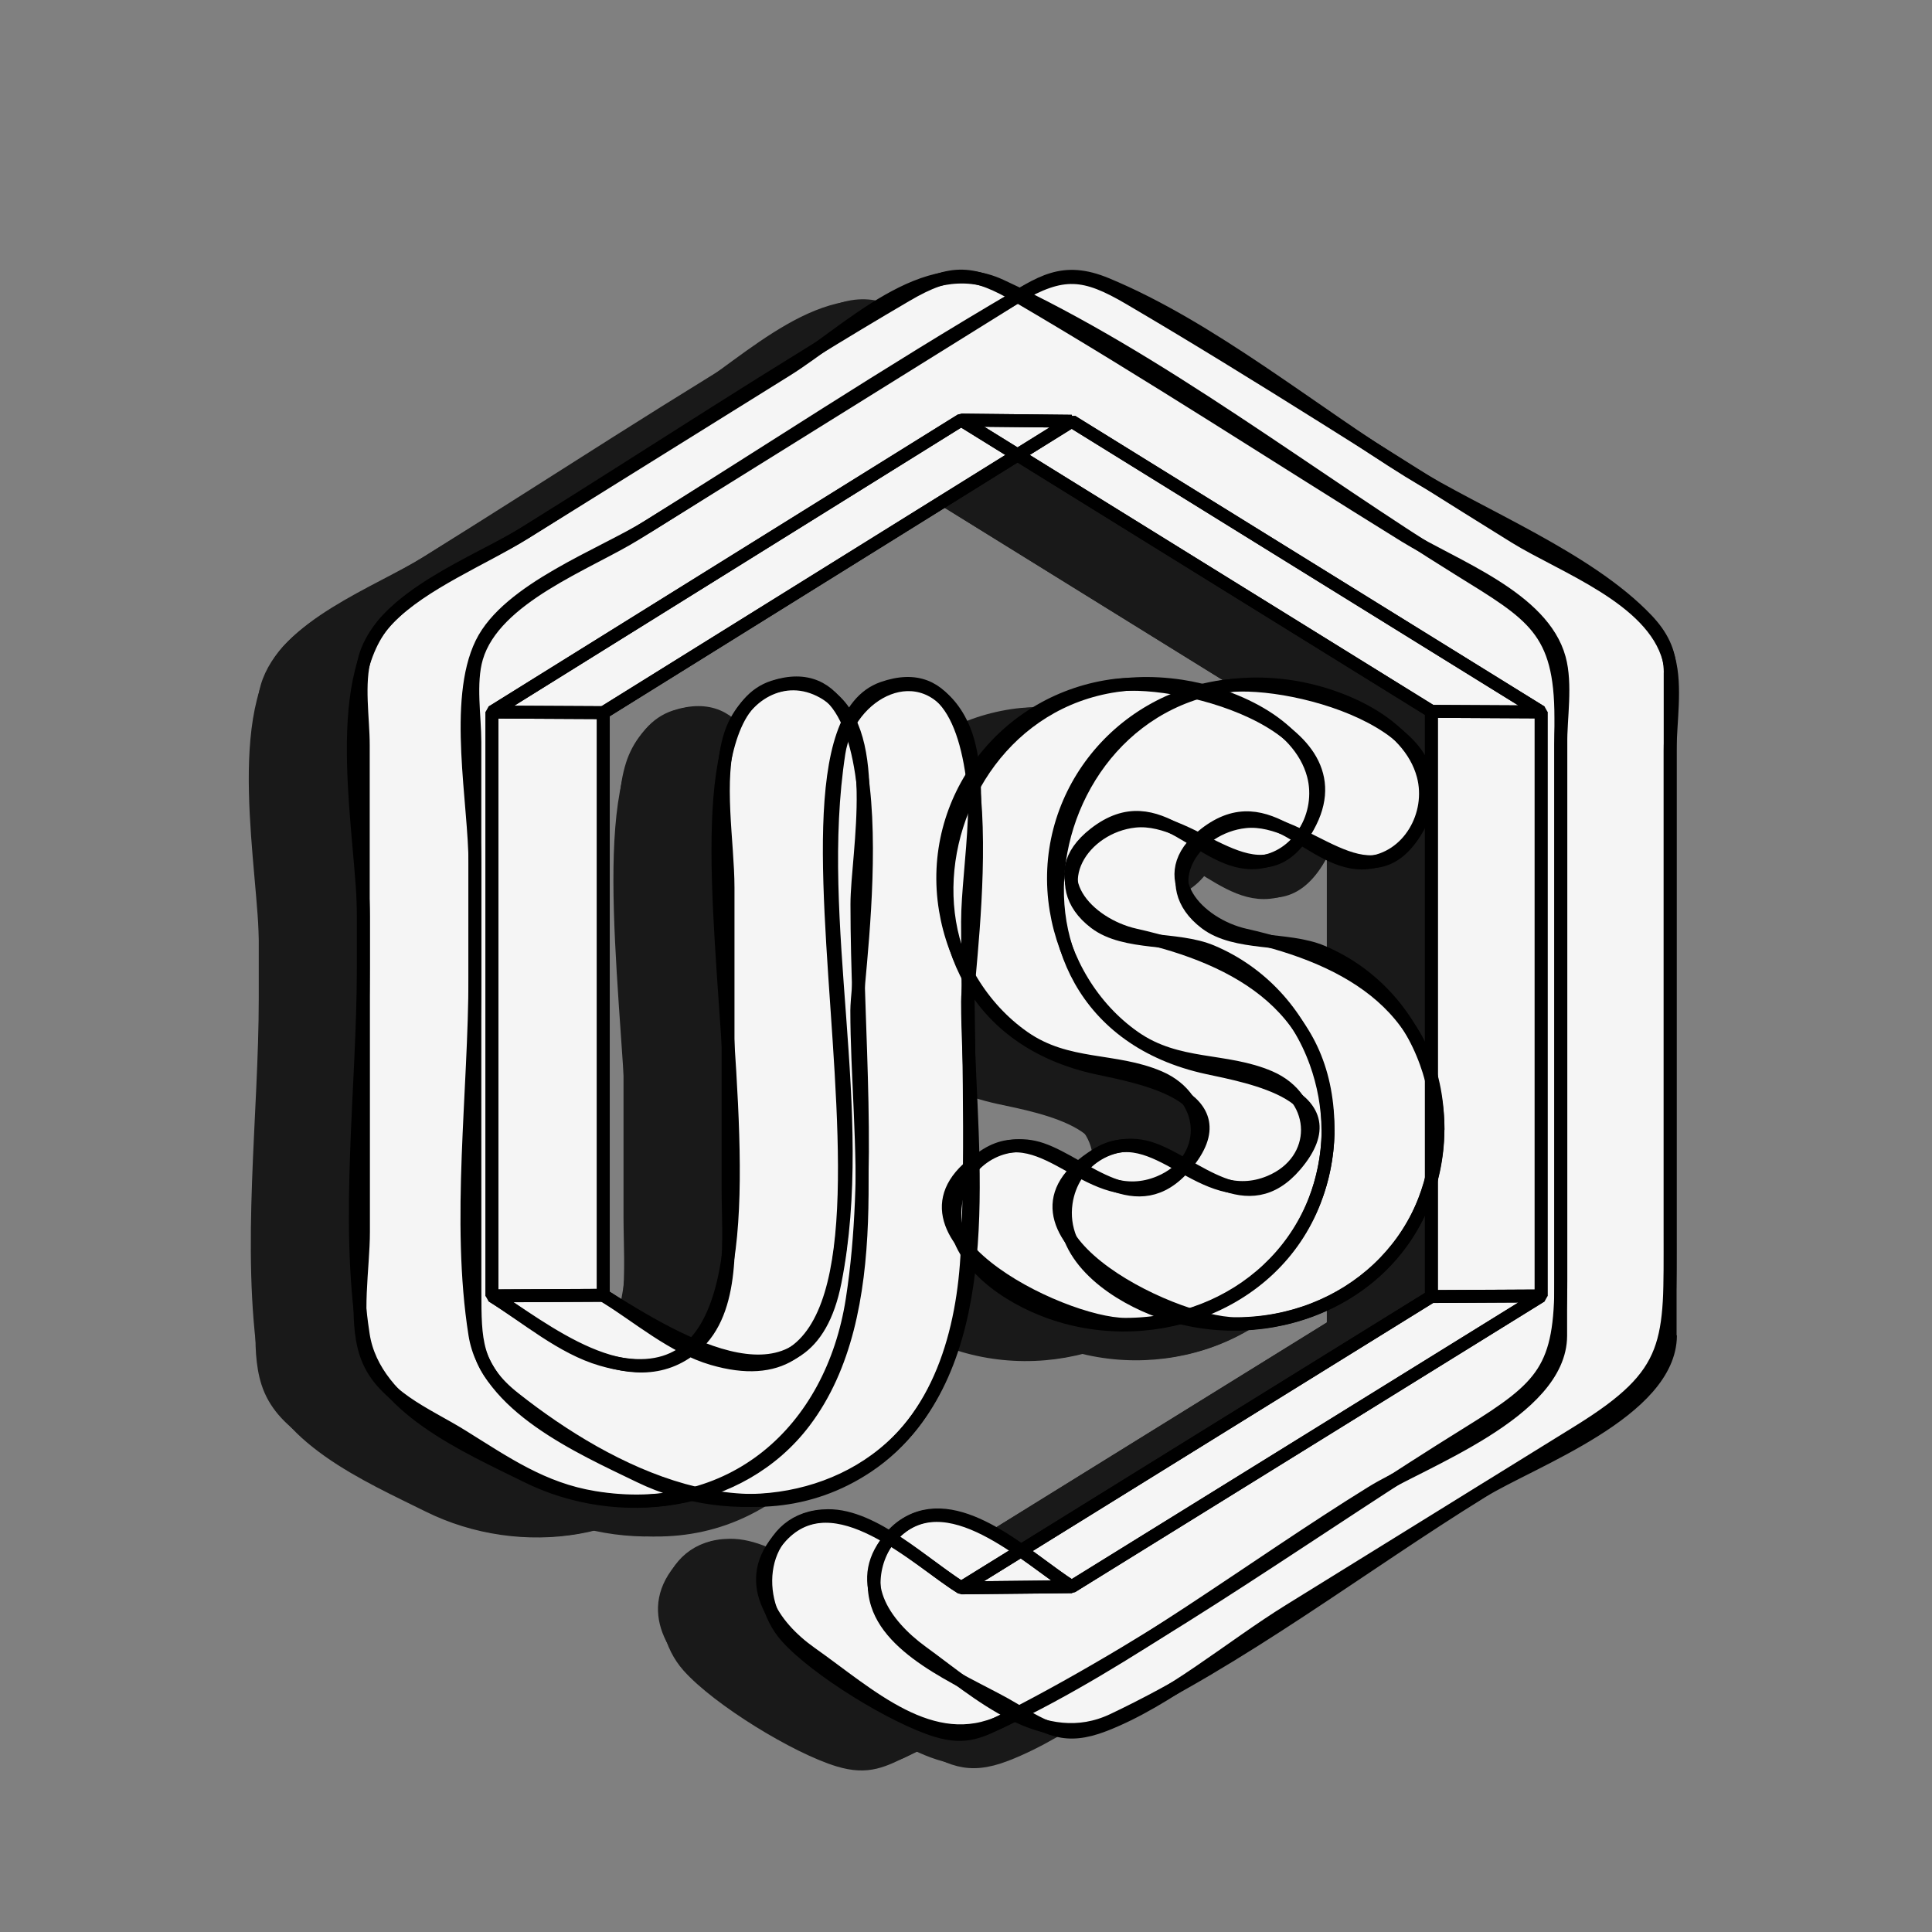<?xml version="1.0" encoding="UTF-8"?>
<svg id="Layer_1" data-name="Layer 1" xmlns="http://www.w3.org/2000/svg" viewBox="0 0 300 300">
  <rect x="0" y="0" width="300" height="300" fill="#808080" stroke="none"/>
  <defs>
    <style>
      .cls-1 {
        fill: #f5f5f5;
        stroke-width: 0px;
      }

      .cls-2 {
        fill: none;
        stroke: #000;
      }

      .cls-2, .cls-3 {
        stroke-linejoin: bevel;
        stroke-width: 2px;
      }

      .cls-3 {
        fill: #191919;
        stroke: #191919;
      }
    </style>
  </defs>
  <g>
    <g>
      <path class="cls-3" d="m224.07,205.83l-72.9,45.14-17.17.18,73.02-45.23,17.04-.09Z"/>
      <path class="cls-3" d="m224.07,115.15v90.68l-17.04.09v-90.86c5.68.03,11.36.06,17.04.09Z"/>
      <path class="cls-3" d="m151.17,70.01l72.9,45.14-17.04-.09-73.02-45.23,17.17.18Z"/>
      <path class="cls-3" d="m78.44,115.25l72.73-45.25-17.17-.18-72.86,45.34c5.76.03,11.53.06,17.29.09Z"/>
      <path class="cls-3" d="m78.44,205.73v-90.47l-17.29-.09v90.66c5.76-.03,11.53-.06,17.29-.09Z"/>
      <path class="cls-3" d="m244.11,211.96v-90.79c0-4.35.97-9.95-.2-14.25-2.57-9.46-16.49-14.35-23.89-18.93-19.93-12.34-39.64-25.18-59.85-37.04-7.05-4.14-10.35-4.45-17.47-.29-20.03,11.72-39.48,24.57-59.18,36.84-7.39,4.6-21.98,9.81-24.74,19.24-1.15,3.93-.27,9.12-.27,13.1v36.45c0,17.75-2.79,37.95,0,55.52,1.77,11.15,16.41,17.58,25.6,22.03,14.38,6.97,33.22,4.33,42.98-8.87,12.74-17.24,7.92-45.35,7.92-64.86,0-6.14,7.75-56.02-13.19-48.66-23.58,8.29,15.19,116.19-26.39,104.13-6.11-1.77-11.6-6.52-16.97-9.86l-17.29.09c7.97,4.96,21.46,16.35,31.44,7.83,6.46-5.52,5.21-17.02,5.21-24.56v-46.64c0-7.03-1.84-16.76.33-23.66,1.93-6.16,8.28-10.18,14.44-6.72,9.54,5.35,5.24,24.91,5.24,32.96,0,20,2.36,41.46-.73,61.35-3.18,20.49-18.72,34.28-40.08,30.74-8-1.32-13.7-5.32-20.52-9.56-5.57-3.47-12.81-6.14-14.95-12.87-1.76-5.53-.34-13.19-.34-18.84v-48.98c0-11.57-5.44-36.67,3.86-46.2,5.39-5.53,14.72-9.27,21.19-13.3,13.52-8.42,27.04-16.84,40.56-25.25,9.64-6,21.57-18.6,33.32-13.17,24.73,11.44,47.99,29.71,71.17,44.06,11.4,7.06,15.83,9.4,15.83,23.06v87.32c0,13.69-2.63,16.45-14.23,23.63-23.66,14.65-46.96,31.77-71.74,44.41-4,2.04-6.38,3.3-10.97,1.91-6.62-2.01-18.69-9.41-23.31-14.59-5.75-6.45-3.89-18.71,6.44-18.8,7.19-.07,15.07,7.71,20.72,11.22l17.17-.18c-6.96-4.33-19.65-16.86-27.9-7.93-6.3,6.81-1.23,13.81,4.62,18.06,8.93,6.5,18.84,15.68,29.67,10.54,19.87-9.42,38.56-23.86,57.25-35.43,7.77-4.81,29.23-12.41,29.3-24.25h0Z"/>
      <path class="cls-3" d="m227.11,212.07v-91.87c0-4.06.9-9.36-.2-13.37-2.58-9.48-16.49-14.37-23.94-18.97-19.97-12.36-39.7-25.25-59.96-37.12-7.07-4.14-10.36-4.47-17.5-.29-20.07,11.74-39.55,24.62-59.28,36.91-7.42,4.62-22.04,9.83-24.78,19.28-1.19,4.1-.27,9.51-.27,13.67v34.68c0,18.23-2.78,38.83,0,56.88,1.72,11.21,16.15,17.37,25.34,21.94,14.32,7.12,33.22,4.7,43.16-8.43,12.81-16.93,8.13-44.57,8.13-63.87,0-6.25,8.03-57.05-12.98-50.24-24.27,7.86,15.2,116.58-26.67,104.43-6.11-1.77-11.63-6.53-17-9.88v-90.66l72.86-45.34,73.02,45.23v90.86l-73.02,45.23c-6.97-4.34-19.69-16.89-27.95-7.95-6.25,6.77-1.31,13.91,4.62,18.1,9.09,6.41,18.79,15.75,29.72,10.56,19.9-9.44,38.63-23.91,57.35-35.5,7.78-4.82,29.28-12.44,29.35-24.3h0Z"/>
      <path class="cls-3" d="m244.11,109.02v86.86c0,17.26.56,21.85-14.21,30.99s-29.97,18.55-44.95,27.82c-9.04,5.59-18.8,13.96-28.74,17.79-6.03,2.32-8.79.66-14.17-2.57-6.25-3.75-18.53-8.28-21.04-16.17-1.6-5.04.74-11.09,5.74-13.19,8.26-3.47,18.29,6.6,24.44,10.43l72.9-45.14v-90.68l-72.9-45.14-72.73,45.25v90.47c11.57,7.2,31.67,19.81,35.99-2.09,5.25-26.63-3.51-55.4.6-82.12,1.44-9.39,12.86-15.57,18.64-5.3,4.55,8.08,1.33,22.9,1.33,31.48,0,16.93.72,34.02-.05,50.93-.58,12.76-4.31,26.23-15.51,33.69-18.1,12.05-39.85,1.22-54.84-10.63-6.1-4.82-6.08-9.04-6.09-16.5-.02-22.15,0-44.31,0-66.46,0-9.39-3.34-25.33,1.02-34.25,4.11-8.42,18.74-13.71,26.06-18.27,18.28-11.38,36.56-22.76,54.84-34.14,5.92-3.69,9.33-6.18,16.13-3.36,16.3,6.75,31.99,19.8,46.97,29.07,11.13,6.89,27.84,13.45,36.96,23.05,2.21,2.33,3.6,4.88,3.62,8.18h0Z"/>
    </g>
    <g>
      <path class="cls-3" d="m190.99,180.04c-.1,17.5-14.34,30.21-31.47,30.19-10.03,0-40.13-14.85-21.59-26.34,9.25-5.73,16.16,8.75,26.88,4.28,7.89-3.29,7.74-12.96,0-16.29-6.95-2.99-14.29-1.48-21.07-6.23s-10.88-11.93-12.17-19.78c-2.83-17.12,9.35-32.79,26.44-34.88,10.78-1.32,39.49,6.65,29.43,22.72-7.32,11.69-16.99-2.61-26.44-1.61-7.97.84-14.09,9.79-6.19,15.79,4.69,3.56,12.68,2.15,18.11,4.44,7.63,3.21,13.38,9.51,16.18,17.27,1.2,3.34,1.85,6.88,1.87,10.43h0Z"/>
      <path class="cls-3" d="m208.05,180.51c.25-19.23-13.63-27.05-29.92-30.71-7.24-1.63-14.65-9.14-6.28-15.68,10.15-7.92,16.45,5.3,25.21,4.45,6.47-.63,10.29-7.52,8.7-13.53-2.18-8.23-12.94-12.69-20.47-13.82-38.49-5.77-51.82,50.81-13.02,59.19,6.32,1.37,22.92,4.26,13.66,15.13-7.48,8.77-15.45-.22-22.3-2.56-6.18-2.11-12.38,1.99-13.31,8.41-1.16,8.03,6.77,13.73,13.32,16.38,16.02,6.49,35.91-.13,42.3-16.75,1.29-3.35,2.01-6.93,2.1-10.52h0Z"/>
      <path class="cls-3" d="m190.98,180.55c.25-19.26-13.65-27.1-29.97-30.77-7.26-1.63-14.68-9.16-6.29-15.71,10.16-7.94,16.48,5.31,25.26,4.46,6.49-.63,10.31-7.53,8.72-13.55-2.18-8.24-12.97-12.71-20.51-13.84-38.56-5.78-51.91,50.92-13.04,59.31,6.34,1.37,22.96,4.27,13.68,15.16-7.5,8.79-15.48-.22-22.34-2.56-6.19-2.11-12.4,2-13.33,8.43-1.16,8.04,6.78,13.76,13.35,16.41,16.05,6.5,35.98-.14,42.38-16.79,1.29-3.36,2.01-6.95,2.1-10.55h0Z"/>
      <path class="cls-3" d="m208.05,180c-.1,17.47-14.32,30.15-31.41,30.13-10.01,0-40.06-14.82-21.55-26.28,9.24-5.72,16.14,8.73,26.84,4.27,7.87-3.28,7.73-12.93,0-16.26-6.93-2.98-14.26-1.47-21.03-6.21-6.53-4.58-10.86-11.91-12.15-19.74-2.82-17.08,9.34-32.72,26.4-34.8,10.76-1.31,39.42,6.64,29.38,22.68-7.31,11.66-16.97-2.6-26.39-1.61-7.96.84-14.07,9.77-6.17,15.76,4.68,3.55,12.65,2.15,18.08,4.43,7.61,3.2,13.36,9.49,16.15,17.24,1.2,3.33,1.85,6.87,1.87,10.4h0Z"/>
    </g>
  </g>
  <g>
    <g>
      <path class="cls-1" d="m239.3,200.97l-72.9,45.14-17.17.18,73.02-45.23,17.04-.09Z"/>
      <path class="cls-1" d="m239.3,110.29v90.68l-17.04.09v-90.86c5.68.03,11.36.06,17.04.09Z"/>
      <path class="cls-1" d="m166.41,65.15l72.9,45.14-17.04-.09-73.02-45.23c5.72.06,11.44.12,17.17.18Z"/>
      <path class="cls-1" d="m93.68,110.39l72.73-45.25-17.17-.18-72.86,45.34c5.76.03,11.53.06,17.29.09Z"/>
      <path class="cls-1" d="m93.68,200.87v-90.47l-17.29-.09v90.66c5.76-.03,11.53-.06,17.29-.09Z"/>
      <path class="cls-1" d="m259.34,207.1v-90.79c0-4.35.97-9.95-.2-14.25-2.57-9.46-16.49-14.35-23.89-18.93-19.93-12.34-39.64-25.18-59.85-37.04-7.05-4.14-10.35-4.45-17.47-.29-20.03,11.72-39.48,24.57-59.18,36.84-7.39,4.6-21.98,9.81-24.74,19.24-1.15,3.93-.27,9.12-.27,13.1v36.45c0,17.75-2.79,37.95,0,55.52,1.77,11.15,16.41,17.58,25.6,22.03,14.38,6.97,33.22,4.33,42.98-8.87,12.74-17.24,7.92-45.35,7.92-64.86,0-6.14,7.75-56.02-13.19-48.66-23.58,8.29,15.19,116.19-26.39,104.13-6.11-1.77-11.6-6.52-16.97-9.86l-17.29.09c7.97,4.96,21.46,16.35,31.44,7.83,6.46-5.52,5.21-17.02,5.21-24.56v-46.64c0-7.03-1.84-16.76.33-23.66,1.93-6.16,8.28-10.18,14.44-6.72,9.54,5.35,5.24,24.91,5.24,32.96,0,20,2.36,41.46-.73,61.35-3.18,20.49-18.72,34.28-40.08,30.74-8-1.32-13.7-5.32-20.52-9.56-5.57-3.47-12.81-6.14-14.95-12.87-1.76-5.53-.34-13.19-.34-18.84v-48.98c0-11.57-5.44-36.67,3.86-46.2,5.39-5.53,14.72-9.27,21.19-13.3,13.52-8.42,27.04-16.84,40.56-25.25,9.64-6,21.57-18.6,33.32-13.17,24.73,11.44,47.99,29.71,71.17,44.06,11.4,7.06,15.83,9.4,15.83,23.06v87.32c0,13.69-2.63,16.45-14.23,23.63-23.66,14.65-46.96,31.77-71.74,44.41-4,2.04-6.38,3.3-10.97,1.91-6.62-2.01-18.69-9.41-23.31-14.59-5.75-6.45-3.89-18.71,6.44-18.8,7.19-.07,15.07,7.71,20.72,11.22l17.17-.18c-6.96-4.33-19.65-16.86-27.9-7.93-6.3,6.81-1.23,13.81,4.62,18.06,8.93,6.5,18.84,15.68,29.67,10.54,19.87-9.42,38.56-23.86,57.25-35.43,7.77-4.81,29.23-12.41,29.3-24.25h0Z"/>
      <path class="cls-1" d="m242.34,207.2v-91.87c0-4.06.9-9.36-.2-13.37-2.58-9.48-16.49-14.37-23.94-18.97-19.97-12.36-39.7-25.25-59.96-37.12-7.07-4.14-10.36-4.47-17.5-.29-20.07,11.74-39.55,24.62-59.28,36.91-7.42,4.62-22.04,9.83-24.78,19.28-1.19,4.1-.27,9.51-.27,13.67v34.68c0,18.23-2.78,38.83,0,56.88,1.72,11.21,16.15,17.37,25.34,21.94,14.32,7.12,33.22,4.7,43.16-8.43,12.81-16.93,8.13-44.57,8.13-63.87,0-6.25,8.03-57.05-12.98-50.24-24.27,7.86,15.2,116.58-26.67,104.43-6.11-1.77-11.63-6.53-17-9.88v-90.66l72.86-45.34,73.02,45.23v90.86l-73.02,45.23c-6.97-4.34-19.69-16.89-27.95-7.95-6.25,6.77-1.31,13.91,4.62,18.1,9.09,6.41,18.79,15.75,29.72,10.56,19.9-9.44,38.63-23.91,57.35-35.5,7.78-4.82,29.28-12.44,29.35-24.3h0Z"/>
      <path class="cls-1" d="m259.34,104.16v86.86c0,17.26.56,21.85-14.21,30.99s-29.97,18.55-44.95,27.82c-9.04,5.59-18.8,13.96-28.74,17.79-6.03,2.32-8.79.66-14.17-2.57-6.25-3.75-18.53-8.28-21.04-16.17-1.6-5.04.74-11.09,5.74-13.19,8.26-3.47,18.29,6.6,24.44,10.43l72.9-45.14v-90.68l-72.9-45.14-72.73,45.25v90.47c11.57,7.2,31.67,19.81,35.99-2.09,5.25-26.63-3.51-55.4.6-82.12,1.44-9.39,12.86-15.57,18.64-5.3,4.55,8.08,1.33,22.9,1.33,31.48,0,16.93.72,34.02-.05,50.93-.58,12.76-4.31,26.23-15.51,33.69-18.1,12.05-39.85,1.22-54.84-10.63-6.1-4.82-6.08-9.04-6.09-16.5-.02-22.15,0-44.31,0-66.46,0-9.39-3.34-25.33,1.02-34.25,4.11-8.42,18.74-13.71,26.06-18.27,18.28-11.38,36.56-22.76,54.84-34.14,5.92-3.69,9.33-6.18,16.13-3.36,16.3,6.75,31.99,19.8,46.97,29.07,11.13,6.89,27.84,13.45,36.96,23.05,2.21,2.33,3.6,4.88,3.62,8.18h0Z"/>
    </g>
    <g>
      <path class="cls-1" d="m206.22,175.18c-.1,17.5-14.34,30.21-31.47,30.19-10.03,0-40.13-14.85-21.59-26.34,9.25-5.73,16.16,8.75,26.88,4.28,7.89-3.29,7.74-12.96,0-16.29-6.95-2.99-14.29-1.48-21.07-6.23-6.55-4.59-10.88-11.93-12.17-19.78-2.83-17.12,9.35-32.79,26.44-34.88,10.78-1.32,39.49,6.65,29.43,22.72-7.32,11.69-16.99-2.61-26.44-1.61-7.97.84-14.09,9.79-6.19,15.79,4.69,3.56,12.68,2.15,18.11,4.44,7.63,3.21,13.38,9.51,16.18,17.27,1.2,3.34,1.85,6.88,1.87,10.43h0Z"/>
      <path class="cls-1" d="m223.28,175.65c.25-19.23-13.63-27.05-29.92-30.71-7.24-1.63-14.65-9.14-6.28-15.68,10.15-7.92,16.45,5.3,25.21,4.45,6.47-.63,10.29-7.52,8.7-13.53-2.18-8.23-12.94-12.69-20.47-13.82-38.49-5.77-51.82,50.81-13.02,59.19,6.32,1.37,22.92,4.26,13.66,15.13-7.48,8.77-15.45-.22-22.3-2.56-6.18-2.11-12.38,1.99-13.31,8.41-1.16,8.03,6.77,13.73,13.32,16.38,16.02,6.49,35.91-.13,42.3-16.75,1.29-3.35,2.01-6.93,2.1-10.52h0Z"/>
      <path class="cls-1" d="m206.22,175.69c.25-19.26-13.65-27.1-29.97-30.77-7.26-1.63-14.68-9.16-6.29-15.71,10.16-7.94,16.48,5.31,25.26,4.46,6.49-.63,10.31-7.53,8.72-13.55-2.18-8.24-12.97-12.71-20.51-13.84-38.56-5.78-51.91,50.92-13.04,59.31,6.34,1.37,22.96,4.27,13.68,15.16-7.5,8.79-15.48-.22-22.34-2.56-6.19-2.11-12.4,2-13.33,8.43-1.16,8.04,6.78,13.76,13.35,16.41,16.05,6.5,35.98-.14,42.38-16.79,1.29-3.36,2.01-6.95,2.1-10.55h0Z"/>
      <path class="cls-1" d="m223.29,175.14c-.1,17.47-14.32,30.15-31.41,30.13-10.01,0-40.06-14.82-21.55-26.28,9.24-5.72,16.14,8.73,26.84,4.27,7.87-3.28,7.73-12.93,0-16.26-6.93-2.98-14.26-1.47-21.03-6.21-6.53-4.58-10.86-11.91-12.15-19.74-2.82-17.08,9.34-32.72,26.4-34.8,10.76-1.31,39.42,6.64,29.38,22.68-7.31,11.66-16.97-2.6-26.39-1.61-7.96.84-14.07,9.77-6.17,15.76,4.68,3.55,12.65,2.15,18.08,4.43,7.61,3.2,13.36,9.49,16.15,17.24,1.2,3.33,1.85,6.87,1.87,10.4h0Z"/>
    </g>
  </g>
  <g>
    <g>
      <path class="cls-2" d="m239.3,201.24l-72.9,45.14-17.17.18,73.02-45.23,17.04-.09Z"/>
      <path class="cls-2" d="m239.3,110.55v90.68l-17.04.09v-90.86c5.68.03,11.36.06,17.04.09Z"/>
      <path class="cls-2" d="m166.41,65.41l72.9,45.14-17.04-.09-73.02-45.23c5.72.06,11.44.12,17.17.18Z"/>
      <path class="cls-2" d="m93.68,110.66l72.73-45.25-17.17-.18-72.86,45.34c5.76.03,11.53.06,17.29.09Z"/>
      <path class="cls-2" d="m93.68,201.13v-90.47l-17.29-.09v90.66c5.76-.03,11.53-.06,17.29-.09Z"/>
      <path class="cls-2" d="m259.34,207.37v-90.79c0-4.35.97-9.95-.2-14.25-2.57-9.46-16.49-14.35-23.89-18.93-19.93-12.34-39.64-25.18-59.85-37.04-7.05-4.14-10.35-4.45-17.47-.29-20.03,11.72-39.48,24.57-59.18,36.84-7.39,4.6-21.98,9.81-24.74,19.24-1.15,3.93-.27,9.12-.27,13.1v36.45c0,17.75-2.79,37.95,0,55.52,1.77,11.15,16.41,17.58,25.6,22.03,14.38,6.97,33.22,4.33,42.98-8.87,12.74-17.24,7.92-45.35,7.92-64.86,0-6.14,7.75-56.02-13.19-48.66-23.58,8.29,15.19,116.19-26.39,104.13-6.11-1.77-11.6-6.52-16.97-9.86l-17.29.09c7.97,4.96,21.46,16.35,31.44,7.83,6.46-5.52,5.21-17.02,5.21-24.56v-46.64c0-7.03-1.84-16.76.33-23.66,1.93-6.16,8.28-10.18,14.44-6.72,9.54,5.35,5.24,24.91,5.24,32.96,0,20,2.36,41.46-.73,61.35-3.18,20.49-18.72,34.28-40.08,30.74-8-1.32-13.7-5.32-20.52-9.56-5.57-3.47-12.81-6.14-14.95-12.87-1.76-5.53-.34-13.19-.34-18.84v-48.98c0-11.57-5.44-36.67,3.86-46.2,5.39-5.53,14.72-9.27,21.19-13.3,13.52-8.42,27.04-16.84,40.56-25.25,9.64-6,21.57-18.6,33.32-13.17,24.73,11.44,47.99,29.71,71.17,44.06,11.4,7.06,15.83,9.4,15.83,23.06v87.32c0,13.69-2.63,16.45-14.23,23.63-23.66,14.65-46.96,31.77-71.74,44.41-4,2.04-6.38,3.3-10.97,1.91-6.62-2.01-18.69-9.41-23.31-14.59-5.75-6.45-3.89-18.71,6.44-18.8,7.19-.07,15.07,7.71,20.72,11.22l17.17-.18c-6.96-4.33-19.65-16.86-27.9-7.93-6.3,6.81-1.23,13.81,4.62,18.06,8.93,6.5,18.84,15.68,29.67,10.54,19.87-9.42,38.56-23.86,57.25-35.43,7.77-4.81,29.23-12.41,29.3-24.25h0Z"/>
      <path class="cls-2" d="m242.34,207.47v-91.87c0-4.06.9-9.36-.2-13.37-2.58-9.48-16.49-14.37-23.94-18.97-19.97-12.36-39.7-25.25-59.96-37.12-7.07-4.14-10.36-4.47-17.5-.29-20.07,11.74-39.55,24.62-59.28,36.91-7.42,4.62-22.04,9.83-24.78,19.28-1.19,4.1-.27,9.51-.27,13.67v34.68c0,18.23-2.78,38.83,0,56.88,1.72,11.21,16.15,17.37,25.34,21.94,14.32,7.12,33.22,4.7,43.16-8.43,12.81-16.93,8.13-44.57,8.13-63.87,0-6.25,8.03-57.05-12.98-50.24-24.27,7.86,15.2,116.58-26.67,104.43-6.11-1.77-11.63-6.53-17-9.88v-90.66l72.86-45.34,73.02,45.23v90.86l-73.02,45.23c-6.97-4.34-19.69-16.89-27.95-7.95-6.25,6.77-1.31,13.91,4.62,18.1,9.09,6.41,18.79,15.75,29.72,10.56,19.9-9.44,38.63-23.91,57.35-35.5,7.78-4.82,29.28-12.44,29.35-24.3h0Z"/>
      <path class="cls-2" d="m259.34,104.42v86.86c0,17.26.56,21.85-14.21,30.99s-29.97,18.55-44.95,27.82c-9.04,5.59-18.8,13.96-28.74,17.79-6.03,2.32-8.79.66-14.17-2.57-6.25-3.75-18.53-8.28-21.04-16.17-1.6-5.04.74-11.09,5.74-13.19,8.26-3.47,18.29,6.6,24.44,10.43l72.9-45.14v-90.68l-72.9-45.14-72.73,45.25v90.47c11.57,7.2,31.67,19.81,35.99-2.09,5.25-26.63-3.51-55.4.6-82.12,1.44-9.39,12.86-15.57,18.64-5.3,4.55,8.08,1.33,22.9,1.33,31.48,0,16.93.72,34.02-.05,50.93-.58,12.76-4.31,26.23-15.51,33.69-18.1,12.05-39.85,1.22-54.84-10.63-6.1-4.82-6.08-9.04-6.09-16.5-.02-22.15,0-44.31,0-66.46,0-9.39-3.34-25.33,1.02-34.25,4.11-8.42,18.74-13.71,26.06-18.27,18.28-11.38,36.56-22.76,54.84-34.14,5.92-3.69,9.33-6.18,16.13-3.36,16.3,6.75,31.99,19.8,46.97,29.07,11.13,6.89,27.84,13.45,36.96,23.05,2.21,2.33,3.6,4.88,3.62,8.18h0Z"/>
    </g>
    <g>
      <path class="cls-2" d="m206.22,175.45c-.1,17.5-14.34,30.21-31.47,30.19-10.03,0-40.13-14.85-21.59-26.34,9.25-5.73,16.16,8.75,26.88,4.28,7.89-3.29,7.74-12.96,0-16.29-6.95-2.99-14.29-1.48-21.07-6.23-6.55-4.59-10.88-11.93-12.17-19.78-2.83-17.12,9.35-32.79,26.44-34.88,10.78-1.32,39.49,6.65,29.43,22.72-7.32,11.69-16.99-2.61-26.44-1.61-7.97.84-14.09,9.79-6.19,15.79,4.69,3.56,12.68,2.15,18.11,4.44,7.63,3.21,13.38,9.51,16.18,17.27,1.2,3.34,1.85,6.88,1.87,10.43h0Z"/>
      <path class="cls-2" d="m223.28,175.91c.25-19.23-13.63-27.05-29.92-30.71-7.24-1.63-14.65-9.14-6.28-15.68,10.15-7.92,16.45,5.3,25.21,4.45,6.47-.63,10.29-7.52,8.7-13.53-2.18-8.23-12.94-12.69-20.47-13.82-38.49-5.77-51.82,50.81-13.02,59.19,6.32,1.37,22.92,4.26,13.66,15.13-7.48,8.77-15.45-.22-22.3-2.56-6.18-2.11-12.38,1.99-13.31,8.41-1.16,8.03,6.77,13.73,13.32,16.38,16.02,6.49,35.91-.13,42.3-16.75,1.29-3.35,2.01-6.93,2.1-10.52h0Z"/>
      <path class="cls-2" d="m206.22,175.95c.25-19.26-13.65-27.1-29.97-30.77-7.26-1.63-14.68-9.16-6.29-15.71,10.16-7.94,16.48,5.31,25.26,4.46,6.49-.63,10.31-7.53,8.72-13.55-2.18-8.24-12.97-12.71-20.51-13.84-38.56-5.78-51.91,50.92-13.04,59.31,6.34,1.37,22.96,4.27,13.68,15.16-7.5,8.79-15.48-.22-22.34-2.56-6.19-2.11-12.4,2-13.33,8.43-1.16,8.04,6.78,13.76,13.35,16.41,16.05,6.5,35.98-.14,42.38-16.79,1.29-3.36,2.01-6.95,2.1-10.55h0Z"/>
      <path class="cls-2" d="m223.29,175.41c-.1,17.47-14.32,30.15-31.41,30.13-10.01,0-40.06-14.82-21.55-26.28,9.24-5.72,16.14,8.73,26.84,4.27,7.87-3.28,7.73-12.93,0-16.26-6.93-2.98-14.26-1.47-21.03-6.21-6.53-4.58-10.86-11.91-12.15-19.74-2.82-17.08,9.34-32.72,26.4-34.8,10.76-1.31,39.42,6.64,29.38,22.68-7.31,11.66-16.97-2.6-26.39-1.61-7.96.84-14.07,9.77-6.17,15.76,4.68,3.55,12.65,2.15,18.08,4.43,7.61,3.2,13.36,9.49,16.15,17.24,1.2,3.33,1.85,6.87,1.87,10.4h0Z"/>
    </g>
  </g>
</svg>